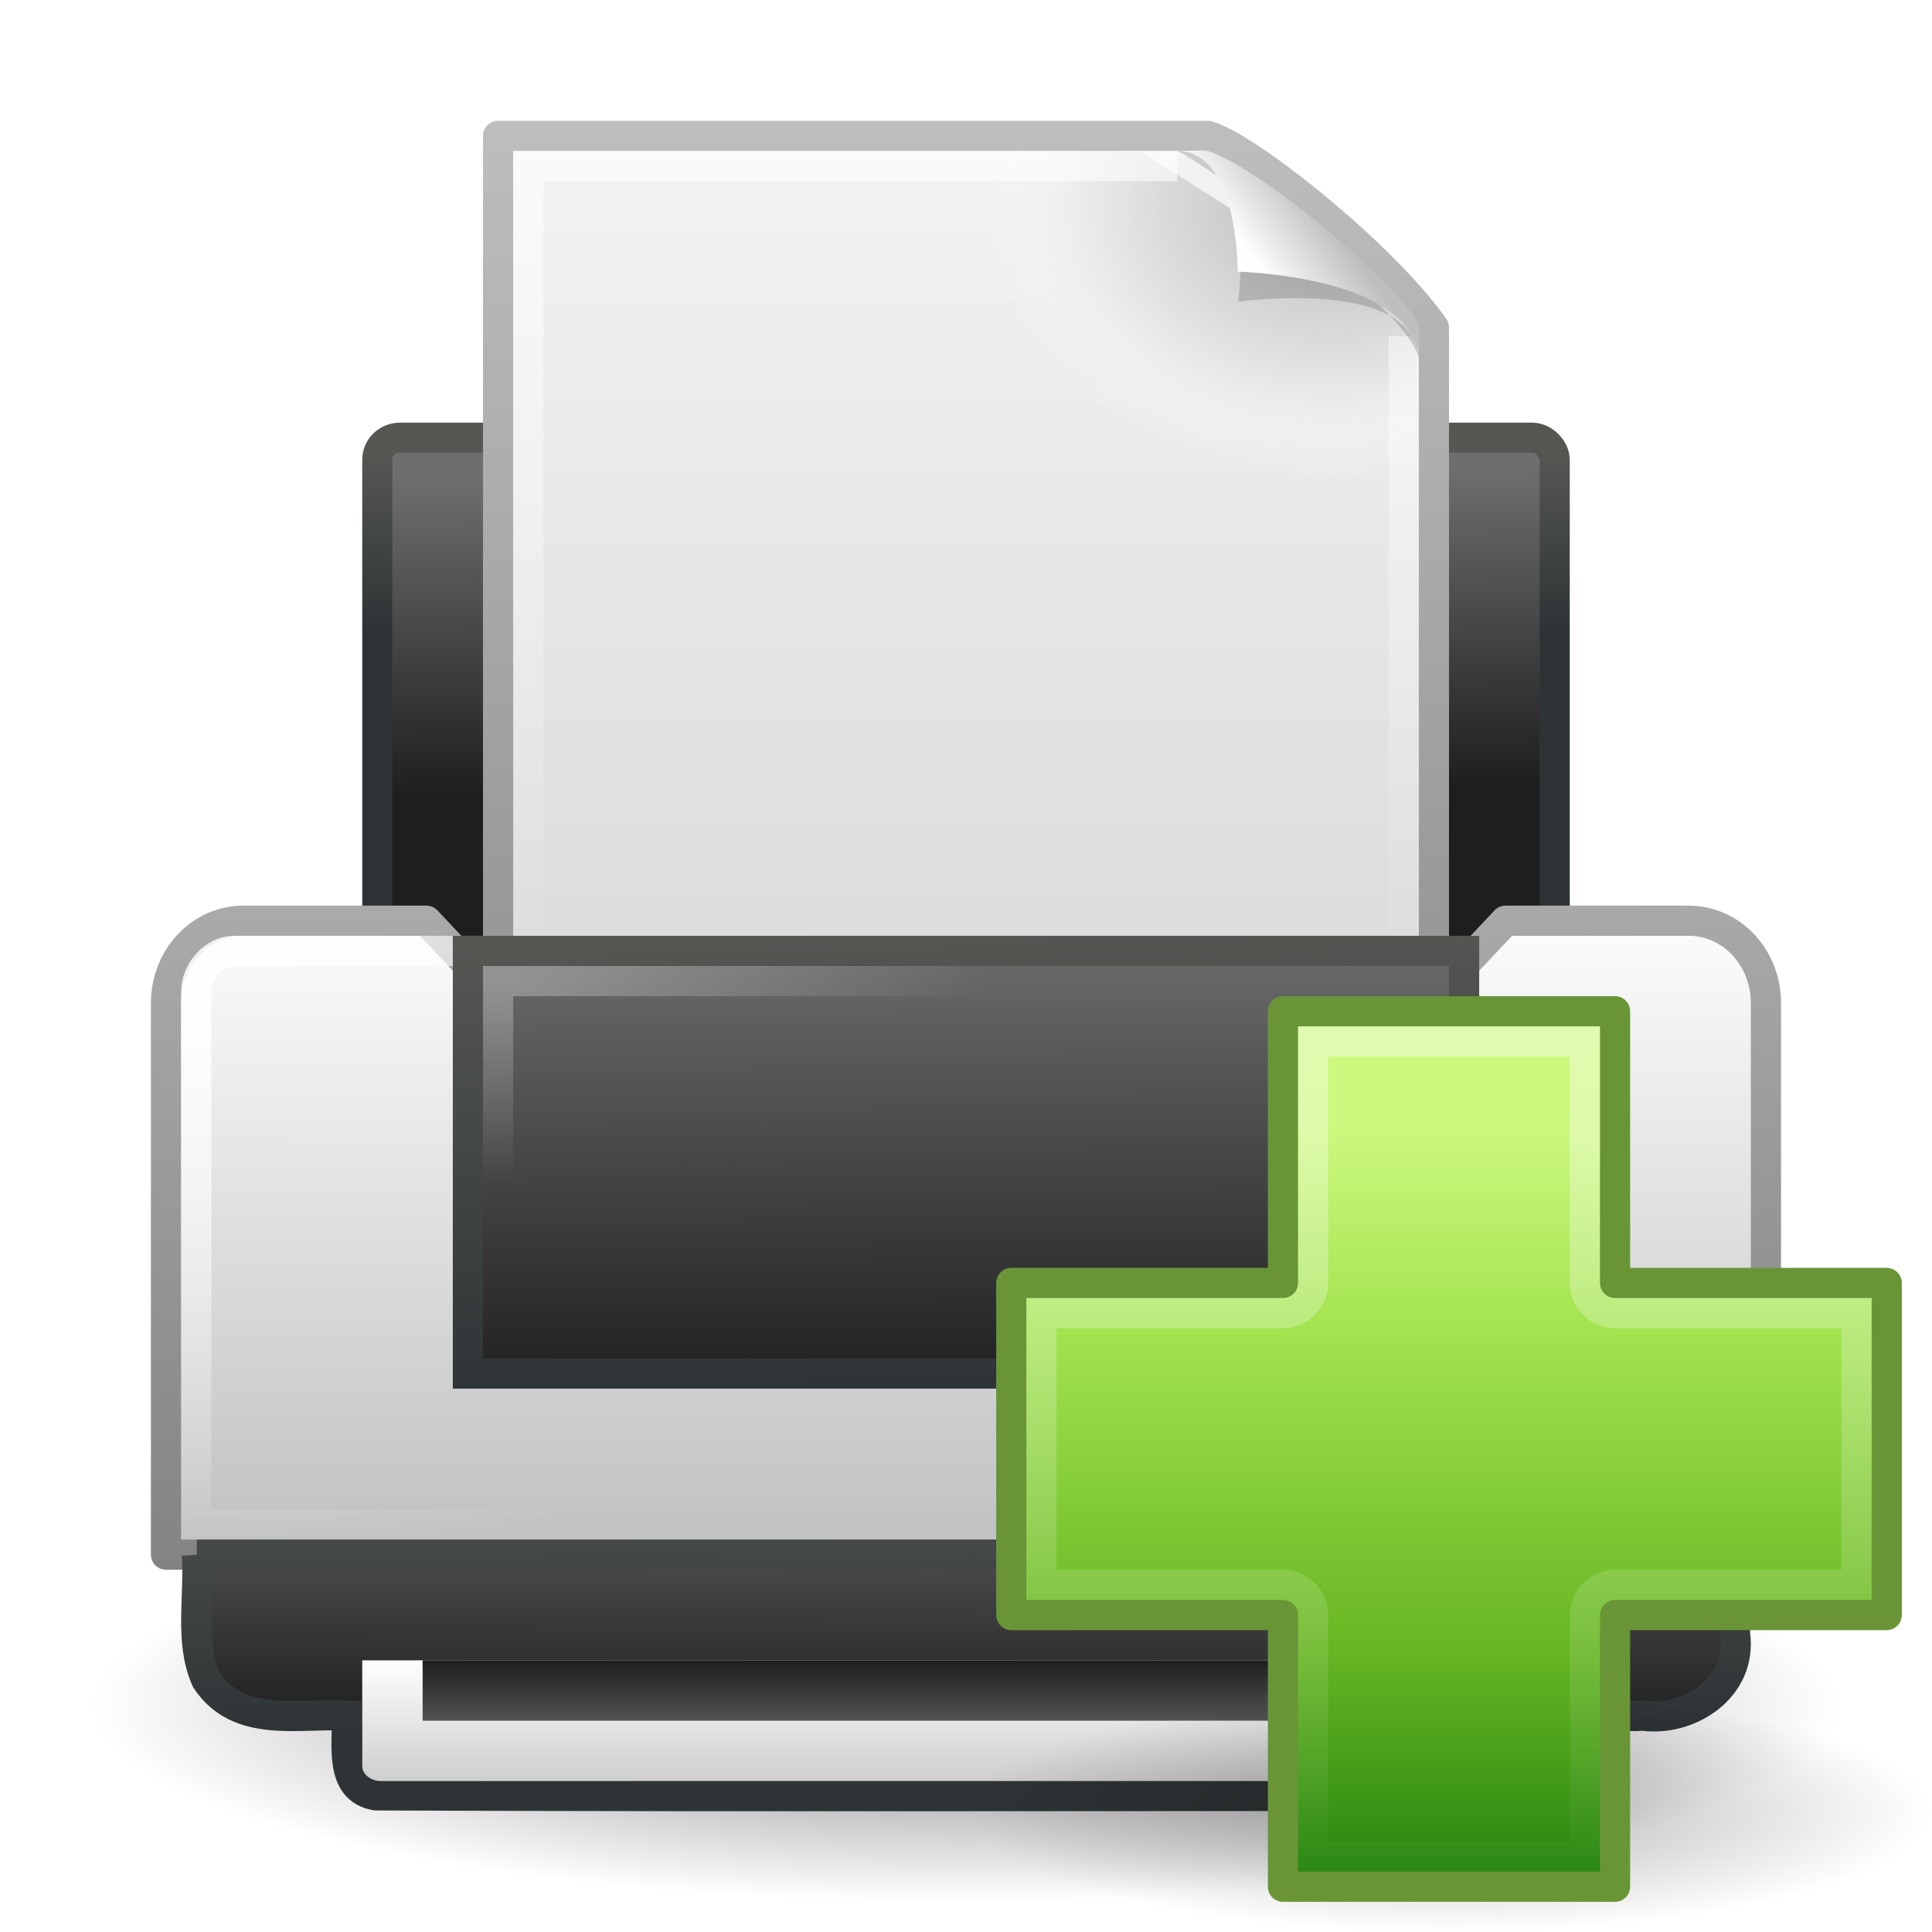 <?xml version="1.0" encoding="UTF-8" standalone="no"?>
<svg
   xmlns:dc="http://purl.org/dc/elements/1.1/"
   xmlns:cc="http://creativecommons.org/ns#"
   xmlns:rdf="http://www.w3.org/1999/02/22-rdf-syntax-ns#"
   xmlns:svg="http://www.w3.org/2000/svg"
   xmlns="http://www.w3.org/2000/svg"
   xmlns:xlink="http://www.w3.org/1999/xlink"
   version="1.0"
   width="64"
   height="64"
   id="svg11300">
  <defs
     id="defs3">
    <linearGradient
       id="linearGradient6393">
      <stop
         id="stop6395"
         style="stop-color:#f7fc66;stop-opacity:1"
         offset="0" />
      <stop
         id="stop6397"
         style="stop-color:#6efb27;stop-opacity:1"
         offset="1" />
    </linearGradient>
    <linearGradient
       id="linearGradient6866">
      <stop
         id="stop6868"
         style="stop-color:#828282;stop-opacity:1"
         offset="0" />
      <stop
         id="stop6870"
         style="stop-color:#aaaaaa;stop-opacity:1"
         offset="1" />
    </linearGradient>
    <linearGradient
       id="linearGradient6842">
      <stop
         id="stop6844"
         style="stop-color:#ffffff;stop-opacity:1"
         offset="0" />
      <stop
         id="stop6846"
         style="stop-color:#ffffff;stop-opacity:0"
         offset="1" />
    </linearGradient>
    <linearGradient
       id="linearGradient6828">
      <stop
         id="stop6830"
         style="stop-color:#6e6e6e;stop-opacity:1"
         offset="0" />
      <stop
         id="stop6832"
         style="stop-color:#1e1e1e;stop-opacity:1"
         offset="1" />
    </linearGradient>
    <linearGradient
       id="linearGradient2463">
      <stop
         id="stop2465"
         style="stop-color:#ffffff;stop-opacity:1"
         offset="0" />
      <stop
         id="stop2467"
         style="stop-color:#ffffff;stop-opacity:0"
         offset="1" />
    </linearGradient>
    <linearGradient
       id="linearGradient2366">
      <stop
         id="stop2368"
         style="stop-color:#2e3436;stop-opacity:1"
         offset="0" />
      <stop
         id="stop2370"
         style="stop-color:#555753;stop-opacity:1"
         offset="1" />
    </linearGradient>
    <linearGradient
       id="linearGradient7612">
      <stop
         id="stop7614"
         style="stop-color:#000000;stop-opacity:1"
         offset="0" />
      <stop
         id="stop7616"
         style="stop-color:#000000;stop-opacity:0"
         offset="1" />
    </linearGradient>
    <linearGradient
       id="linearGradient8589">
      <stop
         id="stop8591"
         style="stop-color:#fefefe;stop-opacity:1"
         offset="0" />
      <stop
         id="stop8593"
         style="stop-color:#bebebe;stop-opacity:1"
         offset="1" />
    </linearGradient>
    <linearGradient
       id="linearGradient3600">
      <stop
         id="stop3602"
         style="stop-color:#f4f4f4;stop-opacity:1"
         offset="0" />
      <stop
         id="stop3604"
         style="stop-color:#dbdbdb;stop-opacity:1"
         offset="1" />
    </linearGradient>
    <linearGradient
       id="linearGradient3104">
      <stop
         id="stop3106"
         style="stop-color:#969696;stop-opacity:1"
         offset="0" />
      <stop
         id="stop3108"
         style="stop-color:#bebebe;stop-opacity:1"
         offset="1" />
    </linearGradient>
    <linearGradient
       x1="24.875"
       y1="41"
       x2="24.875"
       y2="38"
       id="linearGradient2444"
       xlink:href="#linearGradient6828"
       gradientUnits="userSpaceOnUse"
       gradientTransform="matrix(1.286,0,0,1,1.143,17)" />
    <linearGradient
       x1="21.062"
       y1="38"
       x2="21.062"
       y2="43.38"
       id="linearGradient2447"
       xlink:href="#linearGradient8589"
       gradientUnits="userSpaceOnUse"
       gradientTransform="matrix(1.25,0,0,1,2,17)" />
    <radialGradient
       cx="11.537"
       cy="15.28"
       r="13"
       fx="11.537"
       fy="15.28"
       id="radialGradient2456"
       xlink:href="#linearGradient2463"
       gradientUnits="userSpaceOnUse"
       gradientTransform="matrix(1.24,0,0,0.513,2.24,24.654)" />
    <linearGradient
       x1="7.517"
       y1="31.156"
       x2="7.455"
       y2="40.875"
       id="linearGradient2459"
       xlink:href="#linearGradient6828"
       gradientUnits="userSpaceOnUse"
       gradientTransform="matrix(1.206,0,0,1.066,3.048,13.651)" />
    <linearGradient
       x1="9.562"
       y1="41.375"
       x2="9.5"
       y2="33.5"
       id="linearGradient2461"
       xlink:href="#linearGradient2366"
       gradientUnits="userSpaceOnUse"
       gradientTransform="matrix(1.243,0,0,1.333,2.792,2.19)" />
    <linearGradient
       x1="21.919"
       y1="21"
       x2="22.008"
       y2="33"
       id="linearGradient2464"
       xlink:href="#linearGradient6828"
       gradientUnits="userSpaceOnUse"
       gradientTransform="matrix(1.222,0,0,1.273,2.667,4.136)" />
    <linearGradient
       x1="15.601"
       y1="33"
       x2="15.335"
       y2="21"
       id="linearGradient2466"
       xlink:href="#linearGradient2366"
       gradientUnits="userSpaceOnUse"
       gradientTransform="matrix(1.222,0,0,1.273,2.667,4.136)" />
    <radialGradient
       cx="3.759"
       cy="11.918"
       r="21"
       fx="3.759"
       fy="11.918"
       id="radialGradient2478"
       xlink:href="#linearGradient6842"
       gradientUnits="userSpaceOnUse"
       gradientTransform="matrix(1.244,0.025,-0.016,0.913,2.334,21.985)" />
    <linearGradient
       x1="11.519"
       y1="20"
       x2="11.506"
       y2="37"
       id="linearGradient2481"
       xlink:href="#linearGradient8589"
       gradientUnits="userSpaceOnUse"
       gradientTransform="matrix(1.233,0,0,1.312,2.419,3.594)" />
    <linearGradient
       x1="20.562"
       y1="37"
       x2="20.279"
       y2="20"
       id="linearGradient2483"
       xlink:href="#linearGradient6866"
       gradientUnits="userSpaceOnUse"
       gradientTransform="matrix(1.233,0,0,1.312,2.419,3.594)" />
    <linearGradient
       x1="21.586"
       y1="9.552"
       x2="21.687"
       y2="18.92"
       id="linearGradient2486"
       xlink:href="#linearGradient6828"
       gradientUnits="userSpaceOnUse"
       gradientTransform="matrix(1.182,0,0,1.128,3.633,4.906)" />
    <linearGradient
       x1="7.438"
       y1="14.105"
       x2="7.438"
       y2="8.937"
       id="linearGradient2488"
       xlink:href="#linearGradient2366"
       gradientUnits="userSpaceOnUse"
       gradientTransform="matrix(1.182,0,0,1.128,3.633,4.906)" />
    <radialGradient
       cx="24"
       cy="41.875"
       r="19.125"
       fx="24"
       fy="41.875"
       id="radialGradient2491"
       xlink:href="#linearGradient7612"
       gradientUnits="userSpaceOnUse"
       gradientTransform="matrix(1.516,0,0,0.34,-4.392,42.268)" />
    <filter
       x="-0.148"
       y="-0.164"
       width="1.297"
       height="1.329"
       color-interpolation-filters="sRGB"
       id="filter3212">
      <feGaussianBlur
         stdDeviation="0.774"
         id="feGaussianBlur3214" />
    </filter>
    <linearGradient
       id="linearGradient3211">
      <stop
         id="stop3213"
         style="stop-color:#ffffff;stop-opacity:1"
         offset="0" />
      <stop
         id="stop3215"
         style="stop-color:#ffffff;stop-opacity:0"
         offset="1" />
    </linearGradient>
    <radialGradient
       cx="102"
       cy="112.305"
       r="139.559"
       id="XMLID_8_"
       gradientUnits="userSpaceOnUse">
      <stop
         id="stop41"
         style="stop-color:#b7b8b9;stop-opacity:1"
         offset="0" />
      <stop
         id="stop47"
         style="stop-color:#ececec;stop-opacity:1"
         offset="0.189" />
      <stop
         id="stop49"
         style="stop-color:#fafafa;stop-opacity:0"
         offset="0.257" />
      <stop
         id="stop51"
         style="stop-color:#ffffff;stop-opacity:0"
         offset="0.301" />
      <stop
         id="stop53"
         style="stop-color:#fafafa;stop-opacity:0"
         offset="0.531" />
      <stop
         id="stop55"
         style="stop-color:#ebecec;stop-opacity:0"
         offset="0.845" />
      <stop
         id="stop57"
         style="stop-color:#e1e2e3;stop-opacity:0"
         offset="1" />
    </radialGradient>
    <linearGradient
       xlink:href="#linearGradient3104"
       id="linearGradient3080"
       gradientUnits="userSpaceOnUse"
       gradientTransform="matrix(0.563,0,0,0.643,30.433,30.727)"
       x1="39.948"
       y1="28.417"
       x2="39.931"
       y2="31.987" />
    <radialGradient
       xlink:href="#linearGradient6393"
       id="radialGradient3082"
       gradientUnits="userSpaceOnUse"
       gradientTransform="matrix(0.959,-0.1,0.114,1.092,11.119,19.721)"
       cx="40.092"
       cy="31.497"
       fx="40.092"
       fy="31.497"
       r="0.389" />
    <linearGradient
       xlink:href="#linearGradient8589"
       id="linearGradient3085"
       gradientUnits="userSpaceOnUse"
       gradientTransform="matrix(0.637,0,0,0.645,20.83,3.745)"
       x1="32.892"
       y1="8.059"
       x2="36.358"
       y2="5.457" />
    <linearGradient
       xlink:href="#linearGradient3211"
       id="linearGradient3089"
       gradientUnits="userSpaceOnUse"
       gradientTransform="matrix(0.879,0,0,0.628,10.909,3.93)"
       x1="24"
       y1="2"
       x2="24"
       y2="46.017" />
    <radialGradient
       xlink:href="#XMLID_8_"
       id="radialGradient3092"
       gradientUnits="userSpaceOnUse"
       gradientTransform="matrix(0.319,0,0,-0.254,11.574,35.289)"
       cx="102"
       cy="112.305"
       r="139.559" />
    <linearGradient
       xlink:href="#linearGradient3600"
       id="linearGradient3095"
       gradientUnits="userSpaceOnUse"
       gradientTransform="matrix(0.886,0,0,0.63,10.743,2.91)"
       x1="25.132"
       y1="0.985"
       x2="25.132"
       y2="47.013" />
    <linearGradient
       xlink:href="#linearGradient3104"
       id="linearGradient3097"
       gradientUnits="userSpaceOnUse"
       gradientTransform="matrix(0.715,0,0,0.59,63.363,2.208)"
       x1="-51.786"
       y1="50.786"
       x2="-51.786"
       y2="2.906" />
    <linearGradient
       gradientUnits="userSpaceOnUse"
       xlink:href="#linearGradient3245"
       id="linearGradient3255"
       y2="31.067"
       x2="15"
       y1="1"
       x1="15" />
    <linearGradient
       id="linearGradient3245">
      <stop
         offset="0"
         style="stop-color:#ffffff;stop-opacity:1"
         id="stop3247" />
      <stop
         offset="1"
         style="stop-color:#ffffff;stop-opacity:0"
         id="stop3249" />
    </linearGradient>
    <linearGradient
       gradientTransform="matrix(1.372,0,0,1.364,-16.76,-15.39)"
       gradientUnits="userSpaceOnUse"
       xlink:href="#linearGradient2264"
       id="linearGradient2452"
       y2="34.225"
       x2="24.104"
       y1="15.181"
       x1="24.104" />
    <linearGradient
       id="linearGradient2264">
      <stop
         id="stop3244-gr"
         style="stop-color:#cdf87e;stop-opacity:1"
         offset="0" />
      <stop
         id="stop3246-gr"
         style="stop-color:#a2e34f;stop-opacity:1"
         offset="0.262" />
      <stop
         id="stop3248-gr"
         style="stop-color:#68b723;stop-opacity:1"
         offset="0.661" />
      <stop
         id="stop3250-gr"
         style="stop-color:#1d7e0d;stop-opacity:1"
         offset="1" />
    </linearGradient>
    <radialGradient
       gradientTransform="matrix(1.506,0,0,0.376,-78.306,26.259)"
       gradientUnits="userSpaceOnUse"
       xlink:href="#linearGradient8838"
       id="radialGradient2469"
       fy="4.625"
       fx="62.625"
       r="10.625"
       cy="4.625"
       cx="62.625" />
    <linearGradient
       id="linearGradient8838">
      <stop
         offset="0"
         style="stop-color:#000000;stop-opacity:1"
         id="stop8840" />
      <stop
         offset="1"
         style="stop-color:#000000;stop-opacity:0"
         id="stop8842" />
    </linearGradient>
  </defs>
  <path
     d="M 61,56.5 C 61,60.09 48.016,63 32,63 15.984,63 3,60.09 3,56.5 c 0,-3.59 12.984,-6.5 29,-6.5 16.016,0 29,2.91 29,6.5 l 0,0 z"
     id="path3087"
     style="opacity:0.5;fill:url(#radialGradient2491);fill-opacity:1;fill-rule:nonzero;stroke:none;stroke-width:4;marker:none;visibility:visible;display:inline;overflow:visible" />
  <rect
     width="39.004"
     height="22.004"
     rx="0.758"
     ry="0.724"
     x="12.498"
     y="14.498"
     id="rect2315"
     style="fill:url(#linearGradient2486);fill-opacity:1;stroke:url(#linearGradient2488);stroke-width:0.996;stroke-linecap:round;stroke-linejoin:round;stroke-miterlimit:4;stroke-opacity:1;stroke-dasharray:none;display:inline" />
  <path
     style="fill:url(#linearGradient3095);fill-opacity:1;stroke:url(#linearGradient3097);stroke-width:1;stroke-linecap:butt;stroke-linejoin:round;stroke-miterlimit:4;stroke-opacity:1;stroke-dasharray:none;stroke-dashoffset:0;display:inline"
     id="path4160"
     d="m 16.5,4.5 c 7.104,0 16.396,0 23.5,0 1.246,0.313 5.752,3.876 7.5,6.344 0,7.552 0,15.104 0,22.656 -10.333,0 -20.667,0 -31,0 0,-9.667 0,-19.333 0,-29 z" />
  <path
     style="fill:url(#radialGradient3092);fill-opacity:1"
     id="path4191"
     d="m 17.319,33 c -0.176,0 -0.319,-0.114 -0.319,-0.254 l 0,-27.464 c 0,-0.14 0.143,-0.254 0.319,-0.254 6.603,0.07 13.92,-0.105 20.514,0.018 l 9.073,5.77 0.093,21.931 C 47,32.886 46.857,33 46.681,33 l -29.362,0 z" />
  <path
     style="opacity:0.6;fill:none;stroke:url(#linearGradient3089);stroke-width:1;stroke-linecap:butt;stroke-linejoin:miter;stroke-miterlimit:4;stroke-opacity:1;stroke-dasharray:none;stroke-dashoffset:0;display:inline"
     id="path2435"
     d="m 46.5,11.139 c 0,7.031 0,14.33 0,21.361 -9.667,0 -19.333,0 -29,0 0,-9 0,-18 0,-27 6.645,0 14.855,0 21.5,0" />
  <path
     style="opacity:0.4;fill:#000000;fill-opacity:1;fill-rule:evenodd;stroke:none;display:inline;filter:url(#filter3212)"
     id="path2600"
     transform="matrix(0.639,0,0,0.619,20.725,4.429)"
     d="m 28.617,0.921 c 4.283,0 3.132,8.073 3.132,8.073 0,0 9.379,-1.392 9.379,3.229 0,-2.61 -11.302,-10.729 -12.511,-11.302 z" />
  <path
     style="fill:url(#linearGradient3085);fill-opacity:1;fill-rule:evenodd;stroke:none;display:inline"
     id="path4474"
     d="m 39,5 c 2.035,0 2,4 2,4 0,0 5.989,0.138 5.989,3 0,-0.697 0.055,-1.197 -0.085,-1.414 C 45.896,9.022 41.572,5.46 40,5 c -0.118,-0.034 -0.408,-4e-6 -1,0 z" />
  <path
     d="m 8.062,30.5 6.065,0 1.233,1.312 33.279,0 1.233,-1.312 6.065,0 c 1.42,0 2.562,1.217 2.562,2.729 l 0,18.271 -53,0 0,-18.271 C 5.5,31.717 6.643,30.5 8.062,30.5 l 0,0 z"
     id="rect2313"
     style="fill:url(#linearGradient2481);fill-opacity:1;stroke:url(#linearGradient2483);stroke-width:1;stroke-linecap:round;stroke-linejoin:round;stroke-miterlimit:4;stroke-opacity:1" />
  <path
     d="m 7.744,31.5 48.512,0 c 0.645,0 1.244,0.653 1.244,1.357 l 0,17.643 -51,0 0,-17.643 c 0,-0.704 0.599,-1.357 1.244,-1.357 l 0,0 z"
     id="rect2374"
     style="opacity:0.9;fill:none;stroke:url(#radialGradient2478);stroke-width:1;stroke-linecap:round;stroke-linejoin:miter;stroke-miterlimit:4;stroke-opacity:1;display:inline" />
  <rect
     width="33"
     height="14"
     x="15.5"
     y="31.5"
     id="rect2319"
     style="fill:url(#linearGradient2464);fill-opacity:1;stroke:url(#linearGradient2466);stroke-width:1;stroke-linecap:round;stroke-linejoin:miter;stroke-miterlimit:4;stroke-opacity:1;stroke-dasharray:none" />
  <path
     d="m 6.52,51.5 c 0.1,1.381 -0.258,2.868 0.315,4.148 1.075,1.624 3.07,1.09 4.656,1.183 0.029,0.959 -0.265,2.439 0.96,2.643 12.948,0.052 25.9,0.007 38.85,0.022 1.336,0.042 1.247,-1.549 1.204,-2.558 0.436,-0.249 1.302,-0.037 1.905,-0.107 1.491,0.217 3.315,-0.879 3.066,-2.703 0,-0.876 0,-1.752 0,-2.628 -16.986,0 -33.971,0 -50.957,0 l 0,9e-6 z"
     id="rect6333"
     style="fill:url(#linearGradient2459);fill-opacity:1;stroke:url(#linearGradient2461);stroke-width:1;stroke-linecap:square;stroke-linejoin:miter;stroke-miterlimit:4;stroke-opacity:1;stroke-dasharray:none" />
  <rect
     width="31"
     height="12"
     x="16.5"
     y="32.5"
     id="rect2459"
     style="opacity:0.3;fill:none;stroke:url(#radialGradient2456);stroke-width:1;stroke-linecap:round;stroke-linejoin:miter;stroke-miterlimit:4;stroke-opacity:1;stroke-dasharray:none;display:inline" />
  <g
     id="g3076"
     transform="translate(0,-3)">
    <path
       style="fill:none;stroke:url(#linearGradient3080);stroke-width:0.75;stroke-linecap:round;stroke-linejoin:round;stroke-miterlimit:4;stroke-opacity:1;stroke-dasharray:none"
       id="path2726"
       d="m 54.625,50.5 c 0,0.621 -0.504,1.125 -1.125,1.125 -0.621,0 -1.125,-0.504 -1.125,-1.125 0,-0.621 0.504,-1.125 1.125,-1.125 0.621,0 1.125,0.504 1.125,1.125 z" />
    <path
       style="fill:url(#radialGradient3082);fill-opacity:1;stroke:none"
       id="path2764"
       d="m 54.3,50.5 c 3.88e-4,0.442 -0.358,0.801 -0.8,0.801 -0.442,0 -0.8,-0.359 -0.8,-0.801 -3.88e-4,-0.442 0.358,-0.801 0.8,-0.801 0.442,0 0.8,0.359 0.8,0.801 l 0,0 z" />
  </g>
  <path
     d="m 52,55 0,3.5 c 0,0.277 -0.279,0.5 -0.625,0.5 l -38.75,0 C 12.279,59 12,58.777 12,58.5 l 0,-3.5 40,0 z"
     id="rect6331"
     style="fill:url(#linearGradient2447);fill-opacity:1;stroke:none" />
  <rect
     width="36"
     height="2"
     x="14"
     y="55"
     id="rect6329"
     style="fill:url(#linearGradient2444);fill-opacity:1;stroke:none" />
  <g
     id="layer1"
     transform="translate(32,32)">
    <path
       style="opacity:0.3;fill:url(#radialGradient2469);fill-opacity:1;fill-rule:evenodd;stroke:none;stroke-width:1;marker:none;visibility:visible;display:inline;overflow:visible"
       id="path8836"
       d="m 32,28 c 0,2.209 -7.163,4 -16,4 C 7.163,32 -3.2e-6,30.209 -3.2e-6,28 c 0,-2.209 7.163,-4 16,-4 8.837,0 16,1.791 16,4 l 0,0 z" />
    <path
       style="fill:url(#linearGradient2452);fill-opacity:1;fill-rule:evenodd;stroke:#699536;stroke-width:1;stroke-linecap:butt;stroke-linejoin:round;stroke-miterlimit:4;stroke-opacity:1;stroke-dasharray:none;display:inline"
       id="path2262"
       d="m 10.5,10.5 0,-9 11,0 0,9 9,0 0,11 -9,0 0,9 -11,0 0,-9 -9,0 0,-11 9,0 z" />
    <path
       style="opacity:0.4;fill:none;stroke:url(#linearGradient3255);stroke-width:1;stroke-linecap:butt;stroke-linejoin:miter;stroke-miterlimit:4;stroke-opacity:1;stroke-dasharray:none;display:inline"
       id="path3253"
       d="m 11.5,2.5 0,8 c -0.004,0.551 -0.449,0.996 -1,1 l -8,0 0,9 8,0 c 0.551,0.004 0.996,0.449 1,1 l 0,8 9,0 0,-8 c 0.004,-0.551 0.449,-0.996 1,-1 l 8,0 0,-9 -8,0 c -0.551,-0.004 -0.996,-0.449 -1,-1 l 0,-8 -9,0 z" />
  </g>
</svg>

